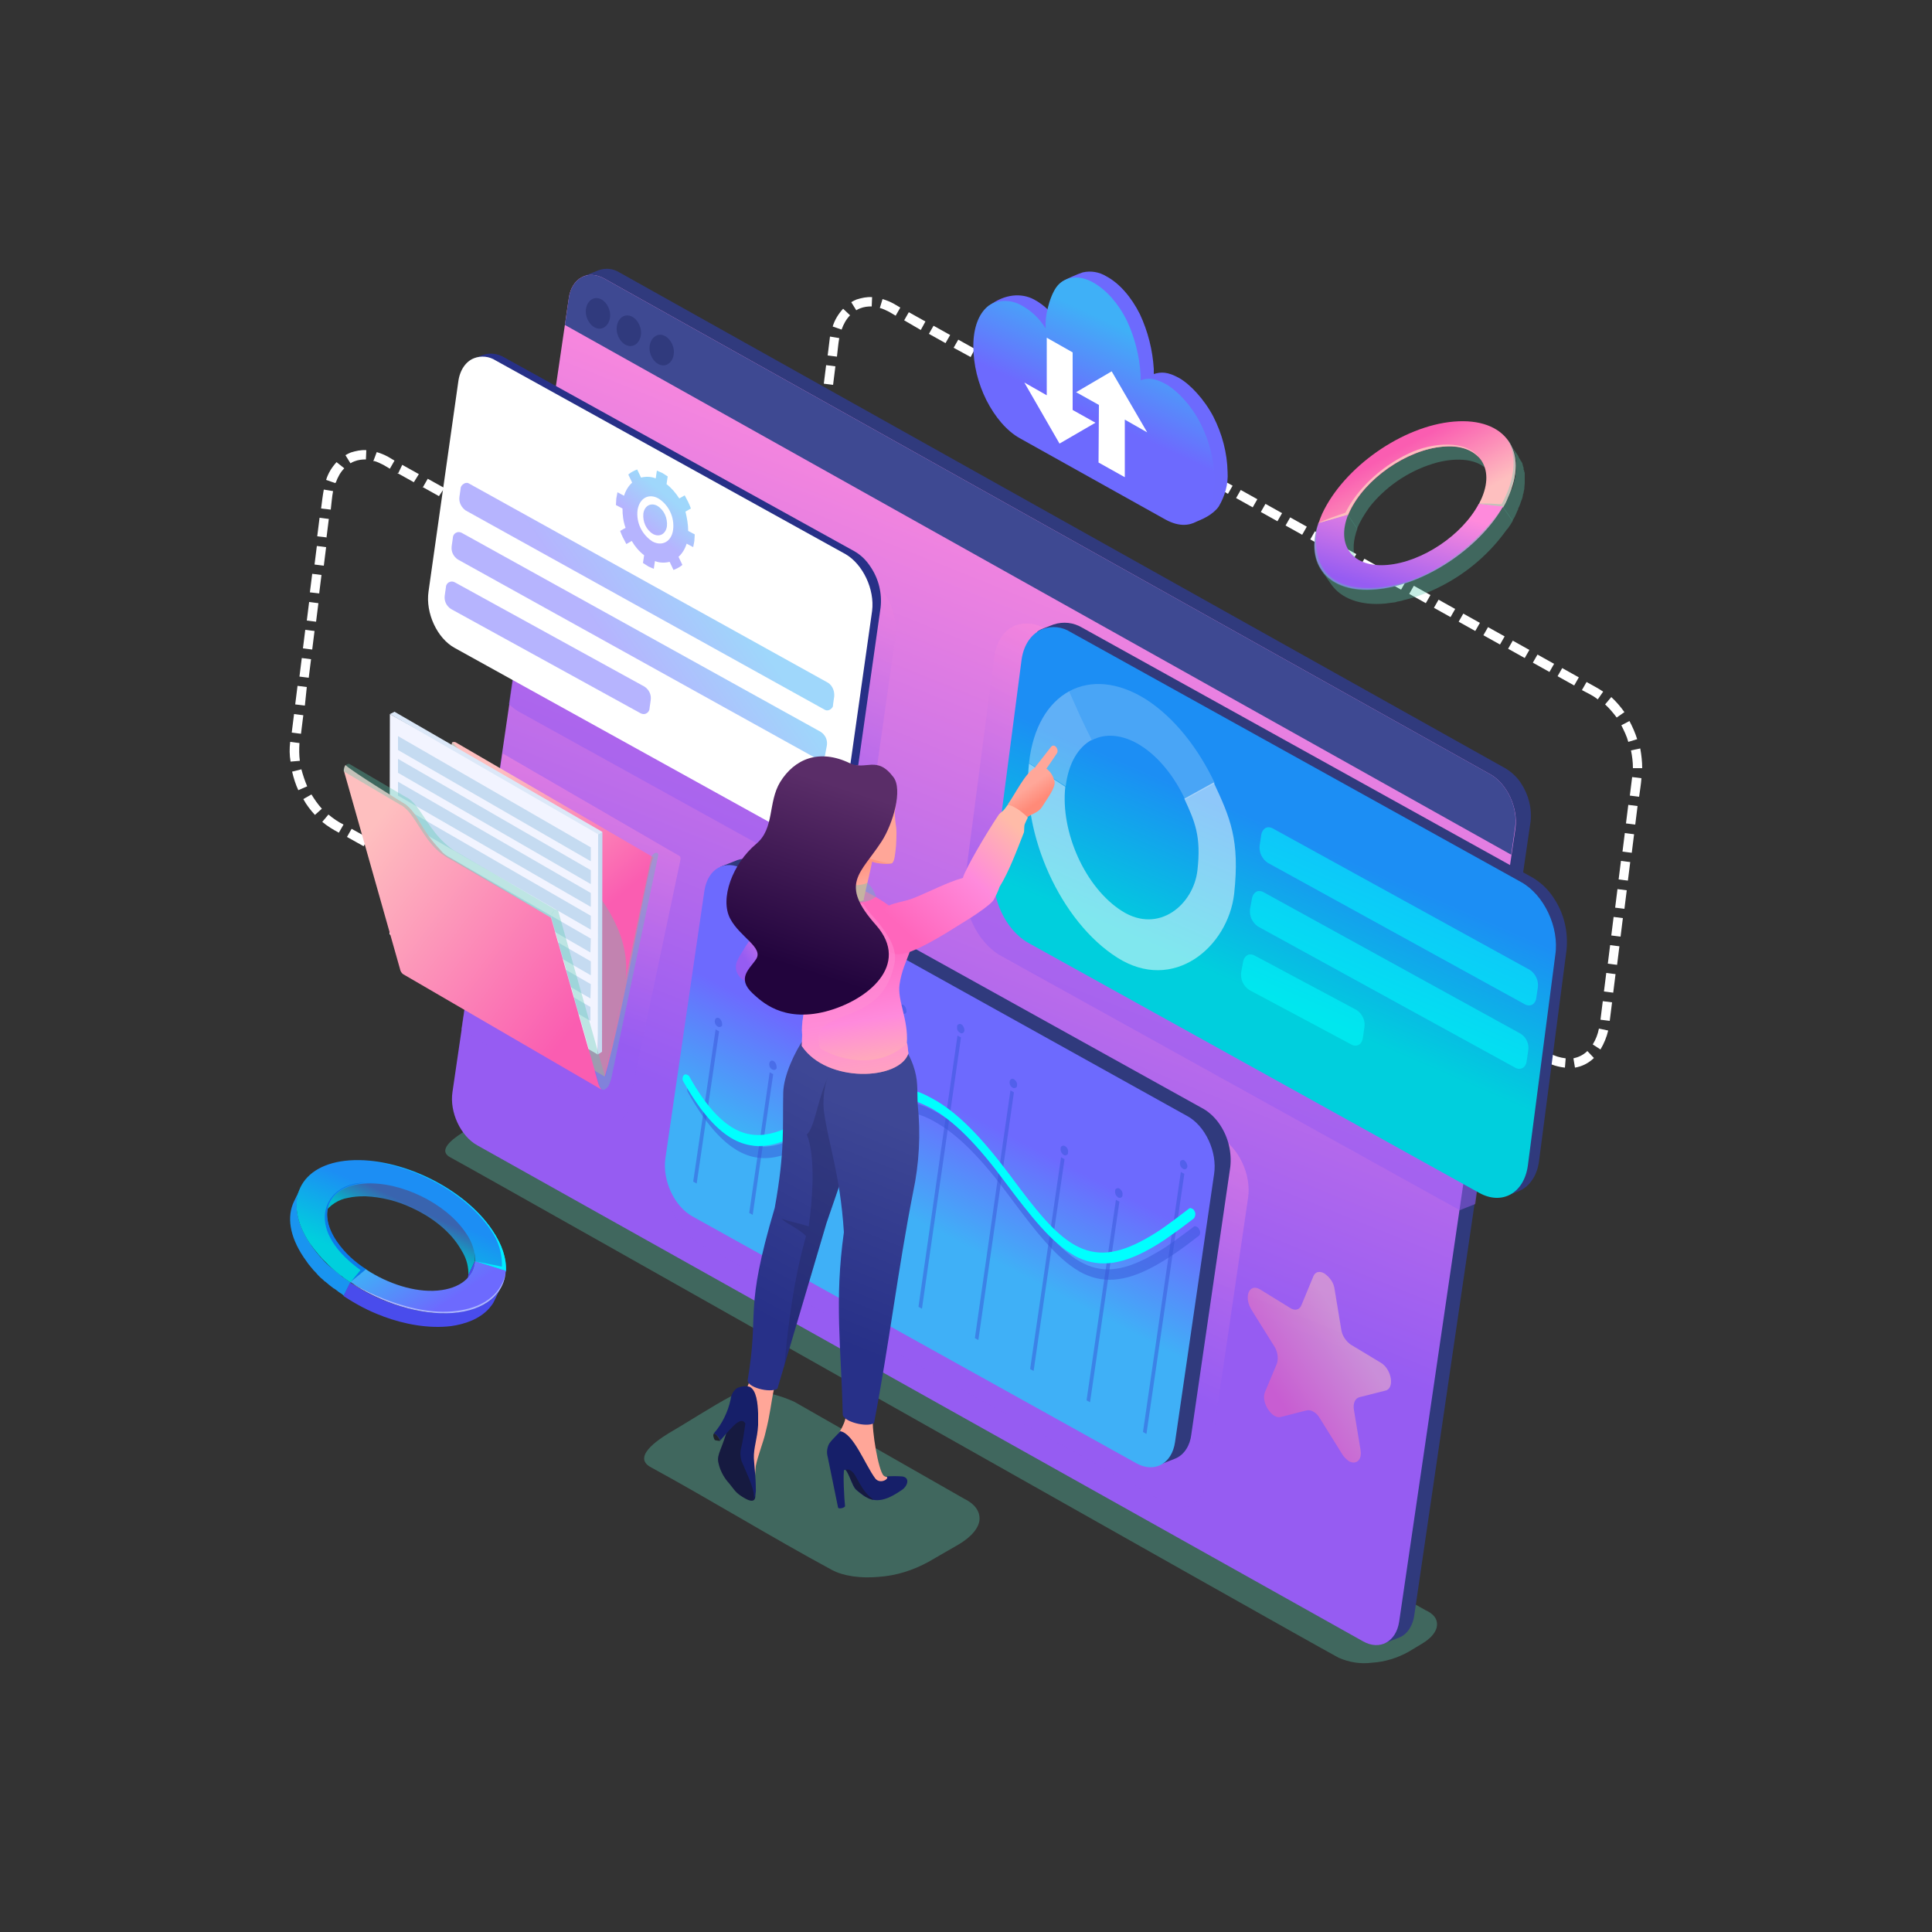 <?xml version="1.0" encoding="utf-8"?>
<!-- Generator: Adobe Illustrator 24.2.3, SVG Export Plug-In . SVG Version: 6.00 Build 0)  -->
<svg version="1.1" id="Layer_1" xmlns="http://www.w3.org/2000/svg" xmlns:xlink="http://www.w3.org/1999/xlink" x="0px" y="0px"
	 viewBox="0 0 500 500" style="enable-background:new 0 0 500 500;" xml:space="preserve">
<rect x="0" y="0" width="500" height="500" fill="#333333" stroke="none"/>
<style type="text/css">
	.st0{fill-rule:evenodd;clip-rule:evenodd;fill:#FFFFFF;}
	.st1{opacity:0.35;fill-rule:evenodd;clip-rule:evenodd;fill:#59CAAF;enable-background:new    ;}
	.st2{fill-rule:evenodd;clip-rule:evenodd;fill:#303A7D;}
	.st3{fill-rule:evenodd;clip-rule:evenodd;fill:url(#SVGID_1_);}
	.st4{fill-rule:evenodd;clip-rule:evenodd;fill:#3E4992;}
	.st5{opacity:0.5;fill-rule:evenodd;clip-rule:evenodd;fill:url(#SVGID_2_);enable-background:new    ;}
	.st6{fill-rule:evenodd;clip-rule:evenodd;fill:url(#SVGID_3_);}
	.st7{opacity:0.5;fill-rule:evenodd;clip-rule:evenodd;fill:#00FFFF;enable-background:new    ;}
	.st8{opacity:0.5;fill-rule:evenodd;clip-rule:evenodd;fill:#FFFFFF;enable-background:new    ;}
	.st9{opacity:0.3;fill-rule:evenodd;clip-rule:evenodd;fill:#FFFFFF;enable-background:new    ;}
	.st10{opacity:0.2;fill-rule:evenodd;clip-rule:evenodd;fill:#FFFFFF;enable-background:new    ;}
	.st11{opacity:0.5;fill-rule:evenodd;clip-rule:evenodd;fill:url(#SVGID_4_);enable-background:new    ;}
	.st12{fill-rule:evenodd;clip-rule:evenodd;fill:#273087;}
	.st13{opacity:0.5;fill-rule:evenodd;clip-rule:evenodd;fill:url(#SVGID_5_);enable-background:new    ;}
	.st14{opacity:0.5;fill-rule:evenodd;clip-rule:evenodd;fill:url(#SVGID_6_);enable-background:new    ;}
	.st15{fill-rule:evenodd;clip-rule:evenodd;fill:#6D6AFD;}
	.st16{fill-rule:evenodd;clip-rule:evenodd;fill:url(#SVGID_7_);}
	.st17{opacity:0.5;fill-rule:evenodd;clip-rule:evenodd;fill:url(#SVGID_8_);enable-background:new    ;}
	.st18{fill-rule:evenodd;clip-rule:evenodd;fill:url(#SVGID_9_);}
	.st19{fill-rule:evenodd;clip-rule:evenodd;fill:#F2F4FF;}
	.st20{fill-rule:evenodd;clip-rule:evenodd;fill:#C5DBF1;}
	.st21{fill-rule:evenodd;clip-rule:evenodd;fill:#DCE8F8;}
	.st22{fill-rule:evenodd;clip-rule:evenodd;fill:url(#SVGID_10_);}
	.st23{opacity:0.5;fill-rule:evenodd;clip-rule:evenodd;fill:url(#SVGID_11_);enable-background:new    ;}
	.st24{fill-rule:evenodd;clip-rule:evenodd;fill:url(#SVGID_12_);}
	.st25{opacity:0.5;fill-rule:evenodd;clip-rule:evenodd;fill:#3856D8;enable-background:new    ;}
	.st26{fill-rule:evenodd;clip-rule:evenodd;fill:#00FFFF;}
	.st27{opacity:0.5;fill-rule:evenodd;clip-rule:evenodd;fill:url(#SVGID_13_);enable-background:new    ;}
	.st28{fill-rule:evenodd;clip-rule:evenodd;fill:#FFA698;}
	.st29{fill-rule:evenodd;clip-rule:evenodd;fill:#1F202B;}
	.st30{fill-rule:evenodd;clip-rule:evenodd;fill:#161A40;}
	.st31{fill-rule:evenodd;clip-rule:evenodd;fill:#161F69;}
	.st32{fill-rule:evenodd;clip-rule:evenodd;fill:url(#SVGID_14_);}
	.st33{opacity:0.3;fill-rule:evenodd;clip-rule:evenodd;fill:#1E2353;enable-background:new    ;}
	.st34{fill-rule:evenodd;clip-rule:evenodd;fill:url(#SVGID_15_);}
	.st35{fill-rule:evenodd;clip-rule:evenodd;fill:url(#SVGID_16_);}
	.st36{fill-rule:evenodd;clip-rule:evenodd;fill:url(#SVGID_17_);}
	.st37{fill-rule:evenodd;clip-rule:evenodd;fill:url(#SVGID_18_);}
	.st38{fill-rule:evenodd;clip-rule:evenodd;fill:url(#SVGID_19_);}
	.st39{opacity:0.5;fill-rule:evenodd;clip-rule:evenodd;fill:#FF8FD5;enable-background:new    ;}
	.st40{fill-rule:evenodd;clip-rule:evenodd;fill:url(#SVGID_20_);}
	.st41{fill-rule:evenodd;clip-rule:evenodd;fill:url(#SVGID_21_);}
	.st42{fill-rule:evenodd;clip-rule:evenodd;fill:url(#SVGID_22_);}
	.st43{fill-rule:evenodd;clip-rule:evenodd;fill:#1994F0;}
	.st44{fill-rule:evenodd;clip-rule:evenodd;fill:url(#SVGID_23_);}
	.st45{fill-rule:evenodd;clip-rule:evenodd;fill:#00EDFF;}
	.st46{fill-rule:evenodd;clip-rule:evenodd;fill:#0D7AE9;}
	.st47{fill-rule:evenodd;clip-rule:evenodd;fill:#494CEC;}
	.st48{fill-rule:evenodd;clip-rule:evenodd;fill:url(#SVGID_24_);}
	.st49{fill-rule:evenodd;clip-rule:evenodd;fill:#AAB4FF;}
	.st50{fill-rule:evenodd;clip-rule:evenodd;fill:url(#SVGID_25_);}
	.st51{fill-rule:evenodd;clip-rule:evenodd;fill:#FDBEBE;}
	.st52{fill-rule:evenodd;clip-rule:evenodd;fill:url(#SVGID_26_);}
</style>
<g>
	<g id="Layer_4">
		<path class="st0" d="M405.2,273.9c-1.5-0.2-2.9-0.6-4.1-1.3l-1.2,2.1c1.6,0.9,3.3,1.4,5.1,1.6L405.2,273.9z M313.5,125.4l1.2-2.1
			l4.3,2.4l-1.2,2.1L313.5,125.4z M319.9,128.9l1.2-2.1l4.3,2.4l-1.2,2.1L319.9,128.9L319.9,128.9z M326.3,132.5l1.2-2.1l4.3,2.4
			l-1.2,2.1L326.3,132.5z M332.7,136l1.2-2.1l4.3,2.4l-1.2,2.1L332.7,136L332.7,136z M339.1,139.6l1.2-2.1l4.3,2.4l-1.2,2.1
			L339.1,139.6z M345.5,143.1l1.2-2.1l4.3,2.4l-1.2,2.1L345.5,143.1z M351.9,146.7l1.2-2.1l4.3,2.4l-1.2,2.1L351.9,146.7
			L351.9,146.7z M358.3,150.2l1.2-2.1l4.3,2.4l-1.2,2.1L358.3,150.2z M364.7,153.7l1.2-2.1l4.3,2.4l-1.2,2.1L364.7,153.7z
			 M371.1,157.3l1.2-2.1l4.3,2.4l-1.2,2.1L371.1,157.3z M377.5,160.9l1.2-2.1l4.3,2.4l-1.2,2.1L377.5,160.9L377.5,160.9z
			 M383.9,164.4l1.2-2.1l4.3,2.4l-1.2,2.1L383.9,164.4L383.9,164.4z M390.3,167.9l1.2-2.1l4.3,2.4l-1.2,2.1L390.3,167.9L390.3,167.9
			z M396.7,171.5l1.2-2.1l4.3,2.4l-1.2,2.1L396.7,171.5L396.7,171.5z M403.1,175l1.2-2.1l4.3,2.4l-1.2,2.1L403.1,175L403.1,175z
			 M409.4,178.6l1.2-2.1c1.4,0.8,3,1.6,4.3,2.5l-1.4,2C412.3,180,410.7,179.3,409.4,178.6L409.4,178.6z M415.4,182.3
			c1.1,1,2.1,2.2,3,3.4l2-1.4c-1-1.4-2.1-2.7-3.4-3.9L415.4,182.3L415.4,182.3z M419.6,187.7c0.7,1.4,1.4,2.8,1.8,4.3l2.3-0.7
			c-0.5-1.6-1.2-3.2-2-4.7L419.6,187.7L419.6,187.7z M422.1,194.2c0.3,1.5,0.5,3,0.5,4.6h2.4c0-1.7-0.2-3.4-0.5-5.1L422.1,194.2
			L422.1,194.2z M422.4,201.1c-0.2,1.6-0.4,3.2-0.6,4.8l2.4,0.3c0.2-1.6,0.5-3.2,0.6-4.8L422.4,201.1L422.4,201.1z M421.4,208.3
			l2.4,0.3l-0.6,4.8l-2.4-0.3L421.4,208.3L421.4,208.3z M420.5,215.6l2.4,0.3l-0.6,4.8l-2.4-0.3L420.5,215.6z M419.5,222.8l2.4,0.3
			l-0.6,4.8l-2.4-0.3L419.5,222.8z M418.6,230.1l2.4,0.3l-0.6,4.8l-2.4-0.3L418.6,230.1z M417.6,237.3l2.4,0.3l-0.6,4.8l-2.4-0.3
			L417.6,237.3L417.6,237.3z M416.7,244.6l2.4,0.3l-0.6,4.8l-2.4-0.3L416.7,244.6L416.7,244.6z M415.7,251.8l2.4,0.3l-0.6,4.8
			l-2.4-0.3L415.7,251.8z M414.8,259.1l2.4,0.3l-0.6,4.8l-2.4-0.3L414.8,259.1z M413.8,266.2c-0.3,1.5-0.8,2.8-1.6,4.1l2,1.3
			c0.9-1.5,1.6-3.2,2-4.9L413.8,266.2L413.8,266.2z M410.8,272l-0.2,0.2c-1,0.9-2.1,1.4-3.4,1.7l0.4,2.4c1.8-0.3,3.4-1.1,4.7-2.3
			l0.2-0.2L410.8,272z"/>
		<path class="st0" d="M122.1,133.1l1.2-2.1l4.2,2.4l-1.2,2.1L122.1,133.1z M108.1,224l-1.2,2.1l-4.3-2.4l1.2-2.1L108.1,224z
			 M101.7,220.5l-1.2,2.1l-4.3-2.4l1.2-2.1C97.4,218.1,101.7,220.5,101.7,220.5z M95.3,216.9l-1.2,2.1l-4.3-2.4l1.2-2.1L95.3,216.9
			L95.3,216.9z M88.9,213.4l-1.2,2.1c-1.5-0.8-3-1.7-4.3-2.8l1.6-1.9C86.2,211.8,87.5,212.7,88.9,213.4z M83.3,209.3
			c-1-1.1-1.9-2.4-2.7-3.7l-2.1,1.2c0.8,1.5,1.9,2.9,3,4.1L83.3,209.3z M79.5,203.5c-0.6-1.4-1.1-2.9-1.5-4.4l-2.4,0.6
			c0.4,1.7,0.9,3.3,1.6,4.8L79.5,203.5L79.5,203.5z M77.6,196.9c-0.2-1.5-0.2-3-0.1-4.6l-2.4-0.3c-0.2,1.7-0.2,3.4,0.1,5.1
			L77.6,196.9L77.6,196.9z M77.9,189.9l-2.4-0.3l0.6-4.8l2.4,0.3C78.5,185,77.9,189.9,77.9,189.9z M78.9,182.6l-2.5-0.3l0.6-4.8
			l2.4,0.3L78.9,182.6L78.9,182.6z M79.9,175.4l-2.4-0.3l0.6-4.8l2.4,0.3L79.9,175.4L79.9,175.4z M80.8,168.1l-2.4-0.3L79,163
			l2.4,0.3L80.8,168.1L80.8,168.1z M81.8,160.9l-2.4-0.3l0.6-4.8l2.4,0.3L81.8,160.9z M82.8,153.6l-2.6-0.3l0.6-4.8l2.4,0.3
			l-0.6,4.8L82.8,153.6z M83.8,146.4l-2.4-0.3l0.6-4.8l2.4,0.3L83.8,146.4z M84.7,139.1l-2.6-0.3l0.6-4.8l2.4,0.3l-0.6,4.8
			L84.7,139.1z M85.7,131.9l-2.6-0.3c0.2-1.6,0.4-3.3,0.7-4.9l2.4,0.4c-0.3,1.5-0.4,3.2-0.6,4.8L85.7,131.9z M86.9,124.9L86.9,124.9
			c0.5-1.4,1.2-2.7,2.2-3.7l-2-1.6c-1.2,1.3-2.2,2.9-2.7,4.6l2.3,0.8L86.9,124.9z M90.7,119.9c0.3-0.2,0.7-0.4,1-0.5
			c1-0.4,2-0.5,3-0.5l0.1-2.4c-1.4-0.1-2.7,0.2-4,0.6c-0.5,0.2-0.9,0.4-1.4,0.7L90.7,119.9L90.7,119.9z M96.8,119.3
			c0.8,0.2,1.6,0.6,2.4,1l1.7,1l1.2-2.1l-1.7-1c-0.9-0.5-1.9-0.9-2.9-1.2l-0.9,2.4L96.8,119.3z M103.1,122.4l1-2.1l4.3,2.4l-1.3,2.1
			l-4.3-2.4L103.1,122.4z M109.5,126l1.2-2.1l4.3,2.4l-1.4,2.1l-4.3-2.4L109.5,126z M115.9,129.5l1.2-2.1l4.3,2.4l-1.2,2.1
			L115.9,129.5z"/>
		<path class="st0" d="M253.2,93.5l1.2-2.1l4.3,2.4l-1.2,2.1L253.2,93.5z M214.7,106.4l0.6-4.4l-2.4-0.3l-0.6,4.4L214.7,106.4z
			 M215.6,99.6l-2.4-0.3l0.6-4.8l2.4,0.3L215.6,99.6z M216.6,92.3l-2.4-0.3c0.2-1.6,0.4-3.3,0.6-4.9l2.4,0.4
			C216.9,89.1,216.8,90.8,216.6,92.3L216.6,92.3z M217.8,85.3L217.8,85.3c0.5-1.4,1.2-2.7,2.2-3.7l-1.8-1.7
			c-1.2,1.3-2.2,2.9-2.7,4.6L217.8,85.3L217.8,85.3z M221.6,80.3c0.3-0.2,0.7-0.4,1-0.5c1-0.4,2-0.5,3-0.5l0.1-2.4
			c-1.4-0.1-2.7,0.2-4,0.6c-0.5,0.2-0.9,0.4-1.4,0.7L221.6,80.3L221.6,80.3z M227.7,79.7c0.8,0.2,1.6,0.6,2.4,1l1.7,1l1.2-2.1
			l-1.7-1c-0.9-0.5-1.9-0.9-2.9-1.2L227.7,79.7L227.7,79.7z M234,82.9l1.2-2.1l4.3,2.4l-1.2,2.2L234,82.9L234,82.9z M240.4,86.4
			l1.2-2.1l4.3,2.4l-1.2,2.1L240.4,86.4L240.4,86.4z M246.8,90l1.2-2.1l4.3,2.4l-1.1,2.1L246.8,90z"/>
		<path class="st1" d="M368.9,416.7L140.8,288.5c-3.5-1.6-8.6-3.1-11.9-1l-8.7,5.3c-1.7,1.1-7.5,4.6-3.7,6.7
			c11.3,6.1,218.4,123.3,229.9,129.5c2.7,1.2,5.7,1.7,8.7,1.3c3.3-0.2,6.5-1.2,9.4-2.8l3.5-2.1c2.5-1.5,3.8-3.2,3.9-4.8
			S371.1,417.7,368.9,416.7z"/>
		<path class="st2" d="M160.3,70.5c-1.6-1-3.5-1.2-5.3-0.6l-4,1.6c-1.4,7.5,205.7,351.8,207.5,353.7l3.6-1.4
			c2.3-0.9,3.6-3.4,3.9-5.7l30.1-205.4l0,0c0.4-3.5-0.5-7-2.4-9.9c-1-1.6-2.4-2.9-4-3.9L160.3,70.5z"/>
		
			<linearGradient id="SVGID_1_" gradientUnits="userSpaceOnUse" x1="302.704" y1="117.879" x2="372.363" y2="290.709" gradientTransform="matrix(1 0 0 -1 -70.92 422.89)">
			<stop  offset="0" style="stop-color:#965CF2"/>
			<stop  offset="1" style="stop-color:#FF8ADC"/>
		</linearGradient>
		<path class="st3" d="M385.7,200.4L156.4,72.1c-4.3-2.4-8.5-0.1-9.2,5.1l-30.1,205.4c-0.8,5.2,2.1,11.4,6.4,13.8l229.3,128.4
			c4.3,2.4,8.5,0.1,9.3-5.1l30.1-205.4C392.9,209,390,202.8,385.7,200.4z"/>
		<path class="st4" d="M385.7,200.4L156.4,72.1c-4.3-2.4-8.5-0.1-9.2,5.1l-1,6.9l244.9,137.1l1-7C392.9,209,390,202.8,385.7,200.4z"
			/>
		<path class="st2" d="M154.9,77.2c1.7,0.4,3.1,2.5,3,4.6s-1.6,3.6-3.3,3.2s-3.1-2.5-3-4.6S153.2,76.8,154.9,77.2z"/>
		<path class="st2" d="M162.9,81.7c1.7,0.4,3.1,2.5,3,4.6s-1.6,3.6-3.3,3.2s-3.1-2.5-3-4.6S161.1,81.3,162.9,81.7z"/>
		<path class="st2" d="M171.4,86.7c1.7,0.4,3.1,2.5,3,4.6s-1.6,3.6-3.3,3.2s-3.1-2.5-3-4.6S169.7,86.3,171.4,86.7z"/>
		
			<linearGradient id="SVGID_2_" gradientUnits="userSpaceOnUse" x1="383.607" y1="169.651" x2="411.837" y2="224.831" gradientTransform="matrix(1 0 0 -1 -70.92 422.89)">
			<stop  offset="0" style="stop-color:#965CF2"/>
			<stop  offset="1" style="stop-color:#FF8ADC"/>
		</linearGradient>
		<path class="st5" d="M390,229l-119.5-66.3c-2.3-1.4-5.1-1.7-7.6-0.9c-2.9,1.1-5,4-5.6,8.2l-7.5,57.5c-1.1,7.5,3,16.4,9.3,19.9
			l118.7,65.8l4-1.6l1-7.3L390,229z"/>
		<path class="st2" d="M397.9,248.9l-8.9,60.4l1.1,0.1l2.9-1.1c3.2-1.3,4.9-4.6,5.3-7.8l7.1-54.5l0,0c0.5-4.8-0.6-9.6-3.3-13.6
			c-1.4-2.2-3.3-4-5.5-5.3L280,162.4c-2.2-1.3-4.8-1.6-7.3-0.8l-2.6,1c-1.3,0.5-1.7,0.9-1.7,1C269.7,174.9,399.6,237.3,397.9,248.9z
			"/>
		
			<linearGradient id="SVGID_3_" gradientUnits="userSpaceOnUse" x1="408.91" y1="205.142" x2="392.56" y2="167.592" gradientTransform="matrix(1 0 0 -1 -70.92 422.89)">
			<stop  offset="0" style="stop-color:#1C8EF4"/>
			<stop  offset="1" style="stop-color:#00CFDD"/>
		</linearGradient>
		<path class="st6" d="M393.7,228.3l-116.6-64.7c-2.2-1.4-4.8-1.7-7.3-0.8c-2.7,1.1-4.8,3.8-5.4,7.8l-7.1,54.5
			c-1,7.1,2.9,15.6,8.8,18.9l116.7,64.7c5.9,3.3,11.6,0.1,12.6-7l7.1-54.5C403.6,240,399.6,231.6,393.7,228.3z"/>
		<path class="st7" d="M395.9,251l-66.5-36.6c-0.5-0.3-1.2-0.4-1.7-0.2c-0.7,0.3-1.2,1.1-1.3,1.9l-0.4,2.7c-0.2,1.8,0.6,3.5,2.1,4.5
			l66.5,36.6c1.4,0.8,2.8,0,3-1.7l0.4-2.7C398.2,253.7,397.4,252,395.9,251z"/>
		<path class="st7" d="M393.5,267.5L327,230.9c-0.5-0.3-1.2-0.4-1.7-0.2c-0.7,0.3-1.2,1.1-1.3,1.9l-0.5,2.7
			c-0.2,1.8,0.6,3.5,2.1,4.5l66.5,36.5c1.4,0.8,2.8,0,3-1.7l0.4-2.7C395.8,270.2,395,268.4,393.5,267.5z"/>
		<path class="st7" d="M351.1,261.4l-26.4-14.1c-0.5-0.3-1.2-0.4-1.7-0.2c-0.7,0.3-1.2,1.1-1.3,1.9l-0.5,2.7
			c-0.2,1.8,0.6,3.5,2.1,4.5l26.4,14.1c1.4,0.8,2.8,0,3-1.7l0.4-2.7C353.4,264.2,352.6,262.4,351.1,261.4z"/>
		<path class="st8" d="M266.3,197.6c-2,18.4,8.2,40.9,22.8,50.2s28.7-2.7,30.3-16.5c1.5-13.9-1-19.6-5.3-28.8
			c-2.5,1.4-5.1,2.8-7.6,4.2c2.7,5.9,4.4,9.6,3.4,18.5s-10,16.6-19.5,10.6s-16-20.4-14.7-32.2C272.7,201.6,269.5,199.6,266.3,197.6z
			"/>
		<path class="st9" d="M276.7,178.9c-5.5,3-9.4,9.4-10.4,18.6c3.2,2,6.4,4,9.5,6c0.7-5.9,3.2-10.1,6.7-12
			C280.5,187.4,278.6,183.2,276.7,178.9z"/>
		<path class="st10" d="M296.6,181c-7.3-4.6-14.4-5.1-19.9-2.1c1.9,4.2,3.8,8.5,5.8,12.7c3.5-1.9,8.1-1.6,12.8,1.4
			c4.7,3,8.7,8.1,11.4,13.9c2.5-1.4,5.1-2.8,7.7-4.2C310.1,193.6,303.9,185.7,296.6,181z"/>
		
			<linearGradient id="SVGID_4_" gradientUnits="userSpaceOnUse" x1="244.458" y1="236.38" x2="269.228" y2="293.26" gradientTransform="matrix(1 0 0 -1 -70.92 422.89)">
			<stop  offset="0" style="stop-color:#965CF2"/>
			<stop  offset="1" style="stop-color:#FF8ADC"/>
		</linearGradient>
		<path class="st11" d="M224.5,149.5l-79-43.7c-0.8-0.4-1.6-0.8-2.5-0.9l-11.3,77.3c0.8,0.8,1.7,1.5,2.6,2l79,43.7
			c4.8,2.7,9.4,0.1,10.3-5.7l8.1-57.2C232.6,159.1,229.4,152.2,224.5,149.5z"/>
		<path class="st12" d="M222,159.4l-9,58.9l0.8,0.1l2.3-0.9c2.5-1,3.8-3.5,4.1-6l7.7-54.3l0,0c0.4-3.7-0.5-7.4-2.6-10.5
			c-1.1-1.7-2.5-3.1-4.3-4.1l-90.5-50.1c-1.7-1-3.7-1.3-5.6-0.6l-2,0.8c-1,0.4-1.3,0.7-1.3,0.7C122.6,102,223.3,150.5,222,159.4z"/>
		<path class="st0" d="M218.8,143.4l-90.5-50.1c-1.7-1.1-3.8-1.3-5.6-0.6c-2.1,0.8-3.7,3-4.1,6.1l-7.7,54.3
			c-0.8,5.5,2.2,12.1,6.8,14.6l90.5,50.1c4.6,2.5,9,0.1,9.8-5.4l7.7-54.3C226.4,152.5,223.3,146,218.8,143.4z"/>
		
			<linearGradient id="SVGID_5_" gradientUnits="userSpaceOnUse" x1="228.697" y1="256.345" x2="255.377" y2="274.375" gradientTransform="matrix(1 0 0 -1 -70.92 422.89)">
			<stop  offset="0" style="stop-color:#6D6AFE"/>
			<stop  offset="1" style="stop-color:#3FB0F7"/>
		</linearGradient>
		<path class="st13" d="M214.3,176.7l-92.8-51.5c-0.4-0.3-0.9-0.3-1.3-0.1c-0.6,0.3-1,0.8-1,1.4l-0.3,2.1c-0.2,1.4,0.5,2.7,1.6,3.5
			l92.8,51.5c0.7,0.5,1.6,0.2,2.1-0.5c0.2-0.3,0.2-0.5,0.2-0.8l0.3-2.1C216,178.8,215.4,177.4,214.3,176.7L214.3,176.7z
			 M166.8,177.7c1.2,0.8,1.8,2.1,1.6,3.5l-0.3,2.1c0,0.8-0.7,1.5-1.5,1.5c-0.3,0-0.6-0.1-0.8-0.2l-49.1-27c-1.2-0.8-1.8-2.1-1.6-3.5
			l0.3-2.1c0-0.6,0.4-1.2,1-1.4c0.5-0.2,0.9-0.1,1.3,0.1L166.8,177.7L166.8,177.7z M212.4,189.4c1.2,0.8,1.8,2.1,1.6,3.5l-0.4,2.1
			c0,0.8-0.7,1.5-1.5,1.5c-0.3,0-0.6-0.1-0.8-0.2l-92.8-51.5c-1.2-0.8-1.8-2.1-1.6-3.5l0.3-2.1c0-0.6,0.4-1.2,1-1.4
			c0.4-0.2,0.9-0.1,1.3,0.1L212.4,189.4z"/>
		
			<linearGradient id="SVGID_6_" gradientUnits="userSpaceOnUse" x1="238.694" y1="286.19" x2="244.774" y2="293.59" gradientTransform="matrix(1 0 0 -1 -70.92 422.89)">
			<stop  offset="0" style="stop-color:#6D6AFE"/>
			<stop  offset="1" style="stop-color:#3FB0F7"/>
		</linearGradient>
		<path class="st14" d="M170.1,130.9c-1.7-0.9-3.3,0-3.6,2c-0.2,2.1,0.7,4.2,2.5,5.3c1.7,0.9,3.3,0,3.6-2
			C172.8,134.1,171.9,132,170.1,130.9L170.1,130.9z M174.2,137.1c-0.4,3.1-2.9,4.4-5.4,3c-2.7-1.8-4.2-4.9-3.8-8.1
			c0.5-3.1,2.9-4.4,5.4-3C173.1,130.7,174.6,133.9,174.2,137.1z M178.1,137.4l1.7,0.9c0,0.6-0.1,1.1-0.1,1.7
			c-0.1,0.5-0.2,1.1-0.3,1.6l-1.7-0.9c-0.4,1.3-1.1,2.5-2.1,3.4l1,2.1c-0.7,0.6-1.5,1-2.3,1.3l-1-2.1c-1.2,0.3-2.6,0.3-3.8-0.2
			l-0.3,2c-0.5-0.2-1-0.4-1.4-0.6c-0.5-0.3-0.9-0.6-1.4-0.9l0.3-2c-1.3-1-2.4-2.3-3.2-3.7l-1.4,0.8c-0.6-1.1-1.2-2.2-1.6-3.4
			l1.4-0.8c-0.6-1.6-0.8-3.3-0.8-5l-1.7-0.9c0-0.6,0.1-1.1,0.1-1.7c0.1-0.5,0.2-1.1,0.3-1.6l1.7,0.9c0.4-1.3,1.1-2.5,2.1-3.4l-1-2.1
			c0.7-0.6,1.5-1,2.3-1.3l1,2.1c1.2-0.3,2.5-0.3,3.8,0.2l0.3-2c0.5,0.2,0.9,0.4,1.4,0.6c0.5,0.3,0.9,0.6,1.4,0.9l-0.3,2
			c1.3,1,2.4,2.3,3.3,3.7l1.4-0.8c0.6,1.1,1.2,2.2,1.6,3.4l-1.4,0.8C177.8,134.1,178.1,135.7,178.1,137.4L178.1,137.4z"/>
		<path class="st15" d="M267.6,77.5c2.6,1.4,4.8,3.5,6.3,6c0-0.5,0,1.2,0-1.4s-1.5-6.8,0.6-8.9c0.8-0.8,4.7-2.4,5.7-2.7
			c2.1-0.5,4.3-0.1,6.1,1c3.4,1.8,6.5,5.4,8.7,9.8c2.1,4.5,3.3,9.3,3.6,14.2c0,2.6,0,0.9,0,1.3c1.9-0.6,3.6-0.6,6.5,1
			c2.9,1.6,6.6,5.6,8.9,10c2.3,4.5,3.6,9.4,3.7,14.4c0.2,3.1-0.7,6.2-2.3,8.9c-1.5,2.1-4.3,3.4-6.4,4.1c-5.8,2.1-17-9.6-22.9-12.9
			l-18.7-10.4c-3.4-1.9-6.4-5.5-8.6-9.8c-2.2-4.4-3.4-9.2-3.4-14.1c0-2.8-2-6.9,0.6-8.9C260.1,76,264.4,75.8,267.6,77.5z"/>
		
			<linearGradient id="SVGID_7_" gradientUnits="userSpaceOnUse" x1="353.746" y1="315.192" x2="363.776" y2="336.973" gradientTransform="matrix(1 0 0 -1 -70.92 422.89)">
			<stop  offset="0" style="stop-color:#6D6AFE"/>
			<stop  offset="1" style="stop-color:#3FB0F7"/>
		</linearGradient>
		<path class="st16" d="M264.3,79c2.6,1.4,4.8,3.5,6.3,6c0-0.5,0,1.2,0-1.4s1.4-8.3,3.6-10.2c2.2-1.9,5.3-2.2,8.7-0.3
			s6.5,5.4,8.7,9.8c2.1,4.5,3.3,9.3,3.6,14.2c0,2.6,0,0.9,0,1.3c1.9-0.6,3.6-0.6,6.5,1c2.9,1.6,6.6,5.5,8.9,10
			c2.3,4.5,3.6,9.4,3.7,14.5c0,4.9-1.4,8.5-3.7,10.4c-2.3,1.9-5.4,2.1-8.9,0.2l-19-10.6l-18.8-10.5c-3.4-1.9-6.4-5.5-8.6-9.8
			c-2.2-4.4-3.4-9.2-3.4-14.1c0-4.7,1.4-8.2,3.6-10.1S261.5,77.4,264.3,79z"/>
		<polygon class="st0" points="270.9,102.3 265.1,99 274.2,114.8 283.5,109.4 277.6,106.1 277.6,91.2 270.9,87.4 		"/>
		<polygon class="st0" points="291.1,108.6 296.9,111.9 287.7,96.1 278.5,101.5 284.4,104.8 284.3,119.7 291.1,123.5 		"/>
		
			<linearGradient id="SVGID_8_" gradientUnits="userSpaceOnUse" x1="210.385" y1="159.809" x2="228.955" y2="219.758" gradientTransform="matrix(1 0 0 -1 -70.92 422.89)">
			<stop  offset="0" style="stop-color:#965CF2"/>
			<stop  offset="1" style="stop-color:#FF8ADC"/>
		</linearGradient>
		<path class="st17" d="M159.7,289.8l-40.3-23.4l10.7-71.4l45.7,26.5l0,0c0.3,0.2,0.4,0.6,0.3,1l-13.4,63.6
			c-0.2,0.9-0.4,1.7-0.8,2.5c-0.2,0.5-0.6,0.9-1.1,1.2C160.5,290,160.1,290,159.7,289.8z"/>
		
			<linearGradient id="SVGID_9_" gradientUnits="userSpaceOnUse" x1="215.992" y1="178.128" x2="186.782" y2="213.028" gradientTransform="matrix(1 0 0 -1 -70.92 422.89)">
			<stop  offset="0" style="stop-color:#FA5DB1"/>
			<stop  offset="1" style="stop-color:#FEBFBF"/>
		</linearGradient>
		<path class="st18" d="M156.5,278.6l-51.4-29.9l11.9-56.6l0,0l0,0l0,0l0,0l0,0l0,0l0,0l0,0l0,0l0,0l0,0l0,0l0,0l0,0l0,0l0,0l0,0
			l0,0l0,0l0,0l0,0l0,0l0,0l0,0l0,0l0,0l0,0l0,0l0,0l0,0l0,0l0,0l0,0l0,0l0,0l0,0l0,0l0,0l0,0l0,0l0,0l0,0l0,0l0,0l0,0l0,0l0,0l0,0
			l0,0l0,0l0,0l0,0l0,0l0,0l0,0l0,0l0,0l0,0l0,0l0,0l0,0l0,0l0,0l0,0l0,0l0,0l0,0l0,0l0,0h0.1l0,0l0,0l0,0l0,0
			c0.2-0.1,0.5-0.1,0.8,0l51.4,29.9C168.3,219.7,161.5,262,156.5,278.6z"/>
		<path class="st1" d="M117.1,192.1c21.6,24.7,47.3,40,44.8,61.5l-5.4,25l-51.4-29.9L117.1,192.1z"/>
		<polygon class="st19" points="155.8,215.4 154.7,272.9 100.8,241.8 100.9,184.8 		"/>
		<polygon class="st20" points="154.8,215.9 155.9,215.3 155.8,272.2 154.7,272.9 		"/>
		<polygon class="st21" points="100.9,184.8 102.1,184.2 155.9,215.3 154.8,215.9 		"/>
		<path class="st20" d="M152.8,260.6v3.6l-49.9-28.8v-3.6L152.8,260.6z M152.9,219.3v3.6L103,194.1v-3.6L152.9,219.3z M152.9,225.2
			L103,196.4v3.6l49.9,28.8L152.9,225.2L152.9,225.2z M152.9,231.1L103,202.3v3.6l49.9,28.8L152.9,231.1L152.9,231.1z M152.9,237
			L103,208.2v3.6l49.9,28.8V237z M152.9,242.9l-50-28.8v3.6l49.9,28.8L152.9,242.9L152.9,242.9z M152.9,248.8L103,220v3.6l49.9,28.8
			V248.8z M152.9,254.7l-50-28.8v3.6l49.9,28.9L152.9,254.7z"/>
		
			<linearGradient id="SVGID_10_" gradientUnits="userSpaceOnUse" x1="220.612" y1="158.822" x2="162.552" y2="202.512" gradientTransform="matrix(1 0 0 -1 -70.92 422.89)">
			<stop  offset="0" style="stop-color:#FA5DB1"/>
			<stop  offset="1" style="stop-color:#FEBFBF"/>
		</linearGradient>
		<path class="st22" d="M142.6,237.5l12.3,43.1l0,0c0.2,0.5,0.4,1,0.8,1.4l-51.4-29.9c-0.4-0.3-0.7-0.8-0.8-1.4l-12.2-43.1l0,0
			l-2.3-8.1c0-0.5,0.1-1,0.4-1.5c2.1,1.9,13.5,8.9,15.6,10.2c3.5,2.8,3.6,6.2,9,11.8c0.7,0.9,1.6,1.6,2.6,2.1L142.6,237.5z"/>
		<path class="st1" d="M143.3,235.8l0.3-0.2c0.4-0.2,0.8-0.1,0.9,0.3l12.1,42.8l11.9-56.6c0.1-0.5,0.4-1,0.9-1.3
			c0.1,0,0.2-0.1,0.3-0.1c0.5-0.1,0.8,0.3,0.6,0.9l-12,57c-0.1,0.8-0.4,1.5-0.7,2.2c-0.2,0.5-0.6,0.8-1,1.1c-0.3,0.2-0.7,0.2-0.9,0
			c-0.4-0.4-0.6-0.8-0.7-1.3l-12.3-43.1C142.5,236.8,142.8,236.2,143.3,235.8z"/>
		<path class="st1" d="M118.2,220.5l25.9,15.1c-0.7-0.3-1.7,1.2-1.5,1.9l-26.2-15.2c-0.8-0.4-1.5-0.9-2.2-1.4
			c-3.7-2.9-5.5-7-7.9-10.2c-0.6-0.8-1.3-1.5-2.1-2.1l-0.9-0.5l-14.4-8.5c0-0.5,0.1-1,0.4-1.4c0.3-0.3,0.7-0.6,1.1-0.5l14.5,8.5
			l0.9,0.5c0.8,0.6,1.5,1.3,2.1,2.1c2.6,3.5,4.4,7.3,8.6,10.6C117,219.8,117.6,220.2,118.2,220.5z"/>
		
			<linearGradient id="SVGID_11_" gradientUnits="userSpaceOnUse" x1="309.341" y1="94.6" x2="339.87" y2="159" gradientTransform="matrix(1 0 0 -1 -70.92 422.89)">
			<stop  offset="0" style="stop-color:#965CF2"/>
			<stop  offset="1" style="stop-color:#FF8ADC"/>
		</linearGradient>
		<path class="st23" d="M315.7,294.3l-121.3-67.5c-4.9-2.7-9.7-0.1-10.5,5.9l-10.6,73.1c-0.9,6,2.4,13,7.4,15.8L301.8,389
			c5,2.7,9.7,0.1,10.5-5.9l10.7-73.1C323.9,304.1,320.6,297,315.7,294.3z"/>
		<path class="st2" d="M196.6,223.2c-1.7-1.1-3.8-1.3-5.8-0.6l-4.3,1.7c-1.6,8.1,111.8,152.7,113.8,154.7l3.8-1.5
			c2.5-1,3.9-3.6,4.2-6.2l10.1-69.3l0,0c0.4-3.8-0.5-7.6-2.6-10.8c-1.1-1.7-2.6-3.2-4.3-4.2L196.6,223.2z"/>
		
			<linearGradient id="SVGID_12_" gradientUnits="userSpaceOnUse" x1="321.287" y1="134.867" x2="307.027" y2="107.507" gradientTransform="matrix(1 0 0 -1 -70.92 422.89)">
			<stop  offset="0" style="stop-color:#6D6AFE"/>
			<stop  offset="1" style="stop-color:#3FB0F7"/>
		</linearGradient>
		<path class="st24" d="M307.2,288.8l-114.9-63.9c-4.7-2.6-9.1-0.1-10,5.6l-10.1,69.3c-0.8,5.7,2.3,12.4,7,15l114.9,63.9
			c4.7,2.6,9.2,0.1,10-5.5l10.1-69.3C315.1,298.1,311.9,291.3,307.2,288.8z"/>
		<path class="st25" d="M306.5,300.3c-0.3-0.2-0.8-0.1-1,0.2c-0.1,0.1-0.1,0.2-0.1,0.4c-0.1,0.6,0.2,1.3,0.8,1.6
			c0.5,0.3,1,0,1.1-0.6C307.3,301.3,307,300.7,306.5,300.3z M180.3,306.3l5.8-39.4l-0.9-0.5l-5.8,39.4L180.3,306.3L180.3,306.3z
			 M186.1,263.5c-0.5-0.3-1,0-1.1,0.6c-0.1,0.6,0.2,1.3,0.8,1.6c0.3,0.2,0.8,0.1,1-0.2c0.1-0.1,0.1-0.3,0.1-0.4
			C186.9,264.5,186.6,263.8,186.1,263.5z M194.8,314.4l5.3-36.4l-0.9-0.5l-5.3,36.4L194.8,314.4L194.8,314.4z M200.2,274.6
			c-0.5-0.3-1,0-1.1,0.6c-0.1,0.7,0.2,1.3,0.8,1.6c0.3,0.2,0.8,0.1,1-0.2c0.1-0.1,0.1-0.3,0.1-0.4
			C201,275.6,200.7,274.9,200.2,274.6z M209.4,322.5l7.6-51.7l-0.9-0.5l-7.6,51.7L209.4,322.5L209.4,322.5z M217,267.3
			c-0.3-0.2-0.8-0.1-1,0.2c-0.1,0.1-0.1,0.2-0.1,0.4c-0.1,0.7,0.2,1.3,0.8,1.6c0.3,0.2,0.8,0.1,1-0.2c0.1-0.1,0.1-0.3,0.1-0.4
			C217.8,268.3,217.5,267.7,217,267.3z M224.1,330.6l9.6-67.1l-0.9-0.5l-9.6,67.1L224.1,330.6L224.1,330.6z M233.8,260.1
			c-0.5-0.3-1,0-1.1,0.6c-0.1,0.6,0.2,1.3,0.8,1.6c0.3,0.2,0.8,0.1,1-0.2c0.1-0.1,0.1-0.3,0.1-0.4
			C234.6,261.1,234.3,260.4,233.8,260.1z M238.6,338.7l10.1-70.2l-0.9-0.5l-10.1,70.2L238.6,338.7z M248.8,265.1
			c-0.3-0.2-0.8-0.1-1,0.2c-0.1,0.1-0.1,0.3-0.1,0.4c-0.1,0.7,0.2,1.3,0.8,1.6c0.5,0.3,1,0,1.1-0.6
			C249.6,266.1,249.3,265.4,248.8,265.1z M253.2,346.8l9.2-64.1l-0.9-0.5l-9.2,64.1L253.2,346.8L253.2,346.8z M262.4,279.3
			c-0.5-0.3-1,0-1.1,0.6c-0.1,0.6,0.2,1.3,0.8,1.6c0.3,0.2,0.8,0.1,1-0.2c0.1-0.1,0.1-0.2,0.1-0.4
			C263.3,280.3,263,279.7,262.4,279.3z M267.5,354.8l8-54.8l-0.9-0.5l-8,54.8L267.5,354.8z M275.6,296.6c-0.3-0.2-0.8-0.1-1,0.2
			c-0.1,0.1-0.1,0.3-0.1,0.4c-0.1,0.7,0.2,1.3,0.8,1.7c0.3,0.2,0.8,0.1,1-0.2c0.1-0.1,0.1-0.3,0.1-0.4
			C276.5,297.6,276.2,296.9,275.6,296.6L275.6,296.6z M282.1,362.9l7.6-51.9l-0.9-0.5l-7.6,51.9L282.1,362.9L282.1,362.9z
			 M289.7,307.6c-0.3-0.2-0.8-0.1-1,0.2c-0.1,0.1-0.1,0.3-0.1,0.4c-0.1,0.7,0.2,1.3,0.8,1.7c0.3,0.2,0.8,0.1,1-0.2
			c0.1-0.1,0.1-0.3,0.1-0.4C290.6,308.6,290.3,308,289.7,307.6z M296.7,371.1l9.8-67.3l-0.9-0.5l-9.8,67.3L296.7,371.1z"/>
		<path class="st25" d="M310.3,318.1c-0.1-0.3-0.3-0.5-0.6-0.6c-0.3-0.2-0.6-0.2-0.8,0c-2.2,1.7-4.2,3.1-6,4.4s-3.6,2.3-5.2,3.2
			c-7.5,4.1-12.9,4.4-18.2,1.4c-5.3-3-10.3-9.4-16.8-18.3c-7.3-10-13.8-16.7-20.4-20.4c-0.9-0.5-1.9-1-2.9-1.4
			c-7.5-3.1-15.2-2-24.4,3.1c-1,0.5-1.9,1.1-2.8,1.6c-7.1,4.1-13.7,7.9-20.8,4c-3.7-2.1-7.6-6.2-11.7-13.5c-0.1-0.3-0.3-0.5-0.6-0.6
			c-0.3-0.2-0.6-0.2-0.9,0c-0.4,0.5-0.5,1.2-0.1,1.8c4.6,8.2,8.9,12.8,13,15.1c7.7,4.3,14.7,0.2,22.3-4.2l2.8-1.6
			c8.8-4.9,16-6,23.1-3.1c0.9,0.4,1.8,0.8,2.6,1.3c6.2,3.4,12.4,9.9,19.5,19.5c6.8,9.2,12.1,15.8,17.7,19.1l0.3,0.2
			c5.6,3.1,11.5,2.9,19.5-1.5c1.6-0.9,3.4-2,5.3-3.3c1.9-1.3,3.9-2.8,6.1-4.5C310.7,319.4,310.7,318.6,310.3,318.1z"/>
		<path class="st26" d="M309.1,313.4c-0.1-0.3-0.3-0.5-0.6-0.6c-0.3-0.2-0.6-0.2-0.8,0c-2.2,1.7-4.2,3.2-6,4.5s-3.6,2.4-5.2,3.3
			c-7.5,4.2-12.9,4.6-18.2,1.7c-5.3-2.9-10.3-9.2-16.8-18c-7.4-9.9-13.8-16.6-20.4-20.1c-0.9-0.5-1.9-1-2.9-1.4
			c-7.5-3-15.2-1.8-24.4,3.5c-0.9,0.5-1.9,1.1-2.8,1.6c-7.1,4.2-13.7,8.1-20.8,4.3c-3.7-2-7.6-6.1-11.7-13.4
			c-0.1-0.3-0.3-0.5-0.6-0.6c-0.3-0.2-0.6-0.2-0.9,0c-0.4,0.5-0.5,1.2-0.1,1.8c4.6,8.1,8.9,12.7,13,14.9c7.7,4.1,14.8,0,22.3-4.5
			c0.9-0.5,1.9-1.1,2.8-1.6c8.7-5,16-6.2,23-3.4c0.9,0.4,1.8,0.8,2.6,1.2c6.2,3.3,12.4,9.7,19.5,19.3c6.8,9.1,12.1,15.7,17.7,18.9
			l0.3,0.2c5.6,3,11.5,2.7,19.5-1.8c1.6-0.9,3.4-2,5.3-3.4c1.9-1.3,3.9-2.8,6.1-4.5C309.4,314.7,309.5,313.9,309.1,313.4z"/>
		
			<linearGradient id="SVGID_13_" gradientUnits="userSpaceOnUse" x1="400.931" y1="61.859" x2="421.271" y2="75.399" gradientTransform="matrix(1 0 0 -1 -70.92 422.89)">
			<stop  offset="0" style="stop-color:#FA5DB1"/>
			<stop  offset="1" style="stop-color:#FEBFBF"/>
		</linearGradient>
		<path class="st27" d="M357.4,352.7l-7.8-4.7c-1.3-0.9-2.3-2.4-2.5-4l-1.7-10.3c-0.2-1.7-1.2-3.1-2.6-4.1c-1.1-0.7-2.4-0.6-2.9,0.7
			l-3.1,7.5c-0.5,1.2-1.7,1.5-2.9,0.7l-7.8-4.8c-2.8-1.7-4.3,1.9-2.2,5.3l5.8,9.3c0.9,1.3,1.2,3,0.8,4.5l-3.1,7.4
			c-0.9,2,0.6,5.1,2.4,6.2c0.5,0.3,1.1,0.5,1.7,0.3l6.7-1.7c0.6-0.1,1.2,0,1.8,0.4c0.7,0.4,1.2,1,1.6,1.7l5.8,9.3
			c0.4,0.7,1,1.2,1.6,1.7c1.8,1.1,3.6-0.1,3.1-2.9l-1.7-10.3c-0.3-1.7,0.3-3,1.4-3.3l6.7-1.7C361,359.4,360.2,354.4,357.4,352.7z"/>
		<path class="st1" d="M249.4,387.8l-43.8-25c-4.8-2.2-11.6-3.9-16.5-1.4c-4.4,2.3-11.7,7-15,8.9c-2.4,1.4-11,6.5-5.7,9.4
			c15.6,8.5,31,18,46.9,26.6c3,1.6,7.4,2.2,12,1.8c4.6-0.3,9-1.7,13-3.9l7.8-4.5c3.4-2,5.3-4.4,5.4-6.5S252.3,389.2,249.4,387.8z"/>
		<path class="st28" d="M195.2,351.3c-0.2,2.7-0.8,5.4-1.9,7.9c-0.5,0.6-1.2,0.9-1.5,1.6c-1.6,3.5-2,6.9-0.9,24.8l4.2,0.1l0.5-6.3
			c0.5-2.6,2-6.3,2.5-8.6c1.3-5.1,1.4-7.6,2.2-11.3L195.2,351.3z"/>
		<path class="st29" d="M186.4,372.9c-0.5,0-1-0.1-1.4-0.2c-0.2-0.2-0.6-1.4-0.3-1.6C185.2,370.6,186.3,372.5,186.4,372.9z"/>
		<path class="st30" d="M188.8,365.7c0.5,1.6-0.2,3.1-0.7,4.8c-1.8,5.8-2.8,6.1-2,8.8c0.5,1.7,1.4,3.3,2.6,4.6
			c1.1,1.3,1.5,2.2,3,3.2c2.2,1.5,4.2,2.2,3.7-0.8c-0.1-1-0.4-1.9-0.7-2.8c-1.6-3.6-3.4-5.2-2.4-9.8c0.7-3.4,1.9-5.6,0.4-7.8
			L188.8,365.7z"/>
		<path class="st31" d="M189.1,362.1c-0.7,3.3-2.2,6.4-4.4,8.9c0.4-0.1,1.3,0.8,1.7,1.8c3.6-4.2,5.4-6.2,6.5-4.4
			c-0.3,2.1-0.6,4.3-1.1,6.4c-0.3,1.1-0.2,2.2,0.1,3.3c1.4,3.4,4,8.4,3,10.1c0.6-1,0.8-2.1,0.7-3.3c0-2.4-0.4-5.6-0.5-7.5
			c-0.1-2.7,0.9-5,1.1-8.6c0-1,0-2,0-3c-0.1-2.6-0.4-6-2.2-6.9c-1.1-0.3-2.2-0.1-3.2,0.3C189.9,359.8,189.2,360.9,189.1,362.1z"/>
		
			<linearGradient id="SVGID_14_" gradientUnits="userSpaceOnUse" x1="292.179" y1="139.486" x2="262.519" y2="85.006" gradientTransform="matrix(1 0 0 -1 -70.92 422.89)">
			<stop  offset="0" style="stop-color:#3E4795"/>
			<stop  offset="1" style="stop-color:#273088"/>
		</linearGradient>
		<path class="st32" d="M213.9,316.5l12.8-37.2l0.4-10.2c0.1-1.6-0.8-2.9-1.3-4.1c-6.8,2-10.5,4.1-17.8,3.9
			c-2.2,3.2-5.2,9.3-5.3,13.9c-0.2,8.9,0.5,14.9-2.2,29.8c-8.1,27.3-3.9,26.3-7,44.5c-0.3,1.9,5.7,3.5,7.7,2.3L213.9,316.5z"/>
		<path class="st33" d="M213.9,316.5l12.8-37.2l0.4-10.2c0.1-1.6-0.8-2.9-1.3-4.1c-1.4,0.4-2.6,0.8-3.8,1.2l-7.5,12.1
			c-2.9,5.9-3.6,13.5-5.7,15.3c2.4,5.8,1.4,17.4,0.5,23.8c-2.4-0.8-4.7-1.2-7.1-2c1.6,1.4,4.7,2.7,6.4,4.5
			c-3.1,11-4.6,22.3-5.6,33.6L213.9,316.5z"/>
		<path class="st28" d="M218.9,366.2c-0.1,2.9-2.8,5.6-3.1,7.5c-0.7,4.3,2.4,2,5.8,7.5c1.4,0,4.5,5,8.6,5.3c0.9,0.1,2.7-2.3,0.8-3.9
			c-0.8-0.5-1.6-0.1-2.3-0.7c-1.4-1.3-3.1-11.8-2.8-14.8L218.9,366.2z"/>
		<path class="st31" d="M217.4,370.4c3.4,0.4,6.5,8.7,9.1,12.2c1.3,1.7,3.9,0,2.9-0.5c1.4-0.1,2.7-0.1,4.1,0
			c2.1,0.3,1.4,2.5-0.1,3.5c-3.2,2.2-6.1,3.5-9,2c-0.6-0.3-1.2-0.7-1.8-1.2c-0.4-0.3-0.8-0.6-1.2-1c-0.9-1.1-1.3-2.9-2.2-4.5
			c-0.3-0.5-0.5-0.6-0.7-0.5c-0.4,0.5,0,7.9,0.2,9.4c-0.1,0.4-1.5,0.8-1.8,0.4l-2.7-13.2c-0.3-1.1-0.2-2.3,0.4-3.4
			C215.5,372.3,217,371.1,217.4,370.4z"/>
		<path class="st30" d="M226.2,388.2c-0.6-0.1-1.2-0.3-1.7-0.6c-0.6-0.3-1.2-0.7-1.8-1.2c-0.4-0.3-0.8-0.6-1.2-1
			c-1-1.2-1.5-3.5-2.6-5c0.4-0.2,1.4-0.2,2.4,1.4c1.5,2.7,2.5,4.7,4.5,6.1C225.8,388.1,226,388.1,226.2,388.2z"/>
		
			<linearGradient id="SVGID_15_" gradientUnits="userSpaceOnUse" x1="304.094" y1="131.855" x2="282.293" y2="77.395" gradientTransform="matrix(1 0 0 -1 -70.92 422.89)">
			<stop  offset="0" style="stop-color:#3E4795"/>
			<stop  offset="1" style="stop-color:#273088"/>
		</linearGradient>
		<path class="st34" d="M236.3,308.6c1.6-7.5,2-15.2,1.2-22.8c-0.2-4.1,0.2-6.2-1.2-10.2c-0.5-1.4-1.2-2.8-2-4.1
			c-6.4,2-11.3,4-18.6,3.7c-2,3.7-2.9,7.9-2.5,12.2c1.2,8.9,4.2,16.2,5.2,31.5c-2.5,17.8-0.7,29.9-0.3,47.1c0,1.9,6.2,3.5,8.1,2.3
			C230.1,348,232.4,328.4,236.3,308.6z"/>
		
			<linearGradient id="SVGID_16_" gradientUnits="userSpaceOnUse" x1="265.999" y1="171.092" x2="277.999" y2="178.881" gradientTransform="matrix(1 0 0 -1 -70.92 422.89)">
			<stop  offset="0" style="stop-color:#965CF2"/>
			<stop  offset="1" style="stop-color:#FF8ADC"/>
		</linearGradient>
		<path class="st35" d="M202.4,246.9l12.9,3c2.6,1.1,0.6,6.6-1.9,7.3l-18-2.3c-4.6-1-5.6-4-4.6-6.3l0.1-0.1
			c0.3-1.4,9.5-14.6,10.8-16.4c1.2-1.8,2.8-3.3,4.6-4.5c1.6-0.9,3.5-0.8,5,0.1c1.7,0.9,2.5,3,1.8,4.8
			C211.5,235.4,206.5,241.6,202.4,246.9z"/>
		
			<linearGradient id="SVGID_17_" gradientUnits="userSpaceOnUse" x1="290.64" y1="178.814" x2="296.5" y2="142.814" gradientTransform="matrix(1 0 0 -1 -70.92 422.89)">
			<stop  offset="0" style="stop-color:#FF66BC"/>
			<stop  offset="0.56" style="stop-color:#FF8ADC"/>
			<stop  offset="1" style="stop-color:#FFBBA8"/>
		</linearGradient>
		<path class="st36" d="M209.5,225.8c-7.6-0.9-7.6,11.6-4.9,17.5c6.8,15.2,2.4,17.6,3,24.6l-0.1,2.8c6.5,9.7,25.3,8.9,27.6,1.9
			c-0.1-0.4-0.2-2.3-0.4-2.7c0.4-6.1-2.5-11-1.9-15.1c1-7,4.8-9.5,2.7-15.5c-1.5-2.1-5.6-5.4-9.8-7.7
			C219.7,228.2,213.1,226.2,209.5,225.8z"/>
		
			<linearGradient id="SVGID_18_" gradientUnits="userSpaceOnUse" x1="341.671" y1="216.701" x2="339.011" y2="220.601" gradientTransform="matrix(1 0 0 -1 -70.92 422.89)">
			<stop  offset="0" style="stop-color:#FF8A78"/>
			<stop  offset="1" style="stop-color:#FFA799"/>
		</linearGradient>
		<path class="st37" d="M260.8,208.2c2.1-3,4.4-7.9,6.9-9.4c1.3-1.6,3.1-4,4.3-5.5c0.9-1.1,2.2,0.7,1.5,1.7
			c-0.7,1.1-2.6,3.8-2.6,3.8l-0.1,0.1c1.1,0.8,1.8,2,2.1,3.3c0.4,1.5-1.9,4.5-3.2,6.6c-1.2,1.9-3.6,1.9-4.3,3.3
			C263.2,212.1,261.9,210,260.8,208.2z"/>
		
			<linearGradient id="SVGID_19_" gradientUnits="userSpaceOnUse" x1="306.289" y1="180.751" x2="333.159" y2="209.611" gradientTransform="matrix(1 0 0 -1 -70.92 422.89)">
			<stop  offset="0" style="stop-color:#FF66BC"/>
			<stop  offset="0.56" style="stop-color:#FF8ADC"/>
			<stop  offset="1" style="stop-color:#FFBBA8"/>
		</linearGradient>
		<path class="st38" d="M229.1,234.9c1.7-1.3,5-1.5,7.4-2.5c4-1.6,8.7-4.1,12.7-5.2c0.5-2.1,6-11.5,9.3-16.4
			c0.4-0.5,1.1-0.9,1.4-1.3c0.3-0.4,0.7-0.9,0.9-1.2c1.4,0.1,3.8,1.8,5.2,3.3c-0.3,0.5-0.5,1.1-0.8,1.7c-0.2,0.6-0.1,1.7-0.2,2.1
			c-2,5.1-3.9,10.2-6.3,14.1c-0.4,1.2-1,2.4-1.6,3.5c-0.9,1.2-4.3,3.5-5.7,4.4c-3,1.8-9.9,6.5-15.3,8.7c-4,1.6-5.7,0.7-7.1-0.8
			C225.6,241.9,225.7,237.4,229.1,234.9z"/>
		<path class="st39" d="M209.5,225.8c-7.6-0.9-7.6,11.6-4.9,17.5c6.8,15.2,2.4,17.6,3,24.6l-0.1,2.8c6.5,9.7,25.3,8.9,27.6,1.9
			c-0.1-0.4-0.2-2-0.3-2.6c-6.9,6.5-16.8,4.8-22.6,1.3c-0.5-1.6-0.4-3.2,0.1-4.8c4.7-5.1,16.4-3.3,19.2-17.2c0.8-4-1.9-7.6-4.4-10.8
			c-1.3-1.5-2.2-2.3-3.8-4.7c-2.7,0.6-7.8-0.3-8.4-1.4c-0.2-0.4,0.9-3.8,0.7-4.2C210.7,226.2,212.2,226.1,209.5,225.8z"/>
		
			<linearGradient id="SVGID_20_" gradientUnits="userSpaceOnUse" x1="290.919" y1="200.64" x2="293.269" y2="193.68" gradientTransform="matrix(1 0 0 -1 -70.92 422.89)">
			<stop  offset="0" style="stop-color:#FF8A78"/>
			<stop  offset="1" style="stop-color:#FFA799"/>
		</linearGradient>
		<path class="st40" d="M211.9,229.2c-0.6,2.5,8.5,5.2,11.6,3.8l0.1-0.6c0.8-3.7,1.6-6.8,2.1-9.4c1.4,0.6,5,0.8,5.3,0.3
			c-9.6-7.6-20.7-13.3-22.1-9.4c0.9,2.8,3.4,4.8,4.6,6.6c0.4,0.8,0.6,1.6,0.6,2.5l0,0C213.6,225.1,212.9,227.2,211.9,229.2z"/>
		<path class="st28" d="M230.9,223.3c-0.8,0.5-6.7-1.4-7.1-1.4c-4.5,0.2-9.4-0.1-10.3-1.5c-1.2-1.8-3.7-3.8-4.6-6.6
			c-1.5-4.5-1.2-9.5,2.9-13c7.1-6.1,18.2-1.6,19.8,5.3c0.6,2.8-0.2,3.1,0,5c0.2,3.5,0.6,2.2,0.3,7.7
			C231.7,220.9,231.5,223,230.9,223.3z"/>
		<path class="st1" d="M213.2,225.9c0.3,2.3,6.6,3.9,10.4,2.9c0.4-0.1,0.7-0.2,0.8-0.4c1.1,1,1.9,2.3,2.3,3.6
			c-3.3,3.2-13.9,1.3-15.1-2.4C211,228.2,211.7,226.5,213.2,225.9C213.1,225.9,213.2,225.9,213.2,225.9z"/>
		
			<linearGradient id="SVGID_21_" gradientUnits="userSpaceOnUse" x1="291.339" y1="218.36" x2="276.499" y2="172.44" gradientTransform="matrix(1 0 0 -1 -70.92 422.89)">
			<stop  offset="0" style="stop-color:#5A2D68"/>
			<stop  offset="1" style="stop-color:#22043D"/>
		</linearGradient>
		<path class="st41" d="M195.7,218.4c-6.1,5.1-9.5,14.2-6.7,19.4c2.5,4.7,8.6,7.4,6.7,10.4c-1.6,2.5-5.2,4.9-0.9,8.9
			c2.2,2,7.7,7.5,18.8,4.7c10.9-2.8,22.2-12.1,13.1-22.4c-9.6-10.8-4-13.2,1.5-21.7c2.9-4.5,5.5-13.4,3-16.6
			c-4.3-5.7-7.1-1.6-11.3-3.6c-7.9-3.8-14.3-1.1-18,4.9C198.7,207.7,200.5,214.4,195.7,218.4z"/>
		
			<linearGradient id="SVGID_22_" gradientUnits="userSpaceOnUse" x1="177.924" y1="110.678" x2="174.354" y2="103.358" gradientTransform="matrix(1 0 0 -1 -70.92 422.89)">
			<stop  offset="0" style="stop-color:#3964AF"/>
			<stop  offset="1" style="stop-color:#00BCCE"/>
		</linearGradient>
		<path class="st42" d="M122.9,326.4c0.2-2.8-0.6-5.6-2.2-8c-2.9-4.3-7.6-7.5-12.3-9.6c-9.6-4.5-22.2-7.3-24.8,5.7
			c0.1-0.2,0.2-0.4,0.3-0.5c1.4-2.1,3.7-3.6,6.2-4c1.3-0.3,2.7-0.4,4.1-0.4h0.4c4.2,0.2,8.2,1.2,12,3c4.6,2.1,9.3,5.5,12.1,9.8
			c0.4,0.6,0.8,1.3,1.2,2c0.9,1.7,1.4,3.6,1.3,5.6l0,0L122.9,326.4z"/>
		<path class="st43" d="M90.7,331.9l-0.4-0.3c-0.6-0.4-1.3-0.9-1.9-1.3l-0.4-0.4c-0.7-0.6-1.4-1.1-2.1-1.7l-0.6-0.5l-0.7-0.6
			l-0.6-0.6c-0.2-0.2-0.4-0.4-0.6-0.7l-0.5-0.5c-0.3-0.4-0.7-0.8-1-1.2l-0.4-0.5c-0.4-0.5-0.8-1.1-1.2-1.7
			c-3.7-5.5-4.4-10.6-2.5-14.5l-1.7,3.5c-1.9,3.9-1.2,9,2.5,14.5c0.4,0.6,0.8,1.1,1.2,1.7c0.1,0.2,0.3,0.3,0.4,0.5
			c0.3,0.4,0.7,0.8,1,1.2l0.3,0.3l0.2,0.2l0.6,0.7l0.6,0.6l0.7,0.6l0.4,0.4l0.2,0.1c0.7,0.6,1.4,1.2,2.1,1.7l0.2,0.1l0.3,0.2
			c0.6,0.5,1.2,0.9,1.8,1.3l0.2,0.2l0.2,0.1l0,0L90.7,331.9z"/>
		
			<linearGradient id="SVGID_23_" gradientUnits="userSpaceOnUse" x1="177.863" y1="111.029" x2="170.683" y2="94.189" gradientTransform="matrix(1 0 0 -1 -70.92 422.89)">
			<stop  offset="0" style="stop-color:#1C8EF4"/>
			<stop  offset="1" style="stop-color:#00CFDD"/>
		</linearGradient>
		<path class="st44" d="M127.4,318.3c-7.3-10.9-23.9-18.9-36.9-18s-17.6,10.6-10.3,21.5c2.8,4,6.4,7.4,10.5,10.1l4-3.3
			c-3-1.9-5.6-4.3-7.6-7.2c-5.2-7.7-1.9-14.5,7.3-15.1s20.9,5,26.1,12.7c1.6,2.2,2.5,4.8,2.5,7.6l8,2.5
			C131.1,325.7,129.9,322.1,127.4,318.3z"/>
		<path class="st45" d="M127,318.3c2,2.8,3,6.1,2.9,9.5c-0.9-0.2-4.2-0.8-7-1.4l8,2.5c0.2-3.2-0.9-6.8-3.5-10.5
			c-6.5-9.6-20.1-17-32.2-17.9C107.2,301.5,120.6,308.8,127,318.3z"/>
		<path class="st46" d="M94.4,306.1c1.1-0.1,2.2-0.1,3.3,0c-1.2-0.1-2.5,0-3.6,0c-9.7,0-16.3,11.4-0.8,22.6c0,0-2.6,3.1-2.5,3.1
			l4-3.3c-3-1.9-5.6-4.3-7.6-7.2C81.9,313.6,85.2,306.8,94.4,306.1z"/>
		<path class="st47" d="M122.9,326.4l-1.7,3.5c-0.1,0.9-0.3,1.8-0.7,2.7l1.7-3.5C122.6,328.2,122.9,327.3,122.9,326.4z"/>
		<path class="st47" d="M128.4,335c-2.3,2.7-5.9,4-9.3,4.5l-0.6,0.1c-5.9,0.8-12.3-0.5-17.7-2.5c-3.6-1.3-7-3.1-10.2-5.2l-1.7,3.5
			c3.2,2.1,6.5,3.9,10.1,5.2l0.2,0.1c5.4,2,11.7,3.2,17.5,2.5c3.6-0.5,7.4-1.8,9.9-4.6c0.5-0.6,1-1.2,1.3-1.9l0.1-0.2l1.7-3.5
			C129.4,333.6,129,334.3,128.4,335z"/>
		
			<linearGradient id="SVGID_24_" gradientUnits="userSpaceOnUse" x1="186.293" y1="85.615" x2="175.793" y2="101.395" gradientTransform="matrix(1 0 0 -1 -70.92 422.89)">
			<stop  offset="0" style="stop-color:#6D6AFE"/>
			<stop  offset="1" style="stop-color:#3FB0F7"/>
		</linearGradient>
		<path class="st48" d="M130.9,328.9l-8-2.5c-0.3,4.1-3.8,7.1-9.7,7.6s-12.9-1.8-18.5-5.5l-4,3.3c8,5.3,17.9,8.5,26.4,7.9
			S130.5,334.8,130.9,328.9z"/>
		<path class="st49" d="M130.9,328.9c0,0-0.4,9.4-14,10.5c-12.6,1-26.2-7.5-26.2-7.5c8,5.3,17.9,8.5,26.4,7.9
			S130.5,334.8,130.9,328.9z"/>
		<path class="st1" d="M371.3,115.3l-0.6,0.1c-8.9,1.7-18.6,9.4-22,17.8l2.5,3.6c0.8-1.9,1.9-3.7,3.1-5.4l0.7-0.9
			c4.4-5.2,10.3-9,16.9-10.8l0.4-0.1c4.5-1.1,10.5-1.2,13.4,2.9l-2.5-3.6C380.8,115.4,375.4,114.7,371.3,115.3z"/>
		<path class="st1" d="M390.7,114.6l0.2,0.4l0.2,0.3c0.1,0.1,0.1,0.3,0.2,0.4s0.1,0.2,0.2,0.4c0.1,0.1,0.1,0.3,0.2,0.4
			c0,0.1,0.1,0.3,0.1,0.4l0.1,0.4c0,0.1,0.1,0.3,0.1,0.4c0,0.1,0.1,0.3,0.1,0.5c0,0.2,0,0.3,0.1,0.4s0,0.3,0.1,0.5s0,0.3,0,0.4v0.6
			c0,0.1,0,0.3,0,0.4s0,0.5,0,0.7s0,0.2,0,0.3c0,0.4,0,0.8-0.1,1.2c0,0.1,0,0.2,0,0.3c0,0.3-0.1,0.6-0.2,0.9l-0.1,0.4
			c0,0.2-0.1,0.4-0.1,0.6c-0.1,0.2-0.1,0.3-0.1,0.5c-0.1,0.2-0.1,0.4-0.2,0.6c-0.1,0.2-0.1,0.4-0.2,0.5L391,127l-0.2,0.5
			c-0.1,0.2-0.2,0.4-0.3,0.6c-0.1,0.2-0.2,0.5-0.3,0.7c-0.1,0.3-0.4,0.8-0.6,1.2c-0.2,0.4-0.4,0.8-0.7,1.2l2.5,3.6
			c0.5-0.8,0.9-1.6,1.2-2.4c0.1-0.1,0.1-0.3,0.2-0.4c0.1-0.1,0.1-0.2,0.1-0.4l0.3-0.6l0.2-0.5l0.2-0.6c0.1-0.2,0.1-0.4,0.2-0.5
			c0.1-0.2,0.1-0.4,0.2-0.6c0-0.2,0.1-0.3,0.1-0.5c0-0.2,0.1-0.4,0.1-0.5l0.1-0.2v-0.2c0.1-0.3,0.1-0.6,0.2-0.9c0-0.1,0-0.2,0-0.3
			c0-0.4,0.1-0.8,0.1-1.2V125c0-0.1,0-0.2,0-0.3c0-0.2,0-0.5,0-0.7s0-0.3,0-0.4V123c0-0.1,0-0.1,0-0.2v-0.2c0-0.2,0-0.3-0.1-0.5
			s0-0.3-0.1-0.4s-0.1-0.3-0.1-0.5c0-0.2,0-0.1,0-0.2l-0.1-0.2c0-0.1-0.1-0.3-0.1-0.4l-0.1-0.4c0-0.1-0.1-0.3-0.2-0.4l-0.1-0.2
			c0-0.1,0-0.1-0.1-0.1s-0.1-0.3-0.2-0.4l-0.2-0.3c-0.1-0.1-0.2-0.3-0.2-0.4l-0.1-0.2l-0.1-0.2l-2.5-3.6
			C390.5,114.3,390.6,114.4,390.7,114.6z"/>
		
			<linearGradient id="SVGID_25_" gradientUnits="userSpaceOnUse" x1="432.343" y1="306.307" x2="441.713" y2="288.817" gradientTransform="matrix(1 0 0 -1 -70.92 422.89)">
			<stop  offset="0" style="stop-color:#FA5DB1"/>
			<stop  offset="1" style="stop-color:#FEBFBF"/>
		</linearGradient>
		<path class="st50" d="M376.3,109.1c-13.3,1.1-28.5,11.8-34.1,23.8c-0.4,0.9-0.7,1.7-1,2.6l7.7-2.2c0.1-0.3,0.3-0.6,0.4-0.9
			c4-8.5,14.8-16,24.1-16.8s13.8,5.4,9.8,13.9c-0.2,0.3-0.3,0.7-0.5,1l6.3,0.8c0.5-0.8,0.9-1.6,1.2-2.4
			C395.8,116.8,389.6,108,376.3,109.1z"/>
		<path class="st51" d="M382.8,118.5c-3.2-4.7-12.1-4.1-18.3-1.1c-7.6,3.6-13.5,9.6-16.3,15.3c0,0-6.9,2.3-7.1,2.8l7.7-2.2
			c0.1-0.3,0.3-0.6,0.4-0.9c4-8.5,14.8-16,24.1-16.8C377.7,115.1,381,116.3,382.8,118.5z"/>
		<path class="st1" d="M388.6,130.5c0,0-5.7-0.4-5.9-0.1l6.3,0.8c0.5-0.8,0.9-1.6,1.2-2.4c2.9-6.3,2.6-11.7-0.2-15.3
			C394.4,120.6,389,129.7,388.6,130.5z"/>
		<path class="st1" d="M351.3,136.8l-2.5-3.6c-2.7,6.3-1.5,8.9,2.8,13c-0.2-0.3-0.4-0.6-0.5-0.9c0,0,0-0.1,0-0.1
			C349.8,142.6,350.3,139.5,351.3,136.8z"/>
		<path class="st1" d="M391.5,134.8l-2.5-3.6c-5.8,10-36.3,28.1-47,16.4l2.5,3.6c2.5,3.6,7.4,5.6,14,5c0.8-0.1,1.5-0.2,2.3-0.3
			c0.3,0,0.5-0.1,0.8-0.2c0.6-0.1,1.2-0.2,1.7-0.4c2.2-0.5,4.3-1.2,6.4-2.1l0.3-0.1c7.9-3.4,14.7-8.8,19.7-15.7
			c0.1-0.2,0.3-0.4,0.5-0.6C390.7,136.1,391.1,135.5,391.5,134.8z"/>
		
			<linearGradient id="SVGID_26_" gradientUnits="userSpaceOnUse" x1="430.48" y1="269.93" x2="436.8" y2="292.6" gradientTransform="matrix(1 0 0 -1 -70.92 422.89)">
			<stop  offset="0" style="stop-color:#965CF2"/>
			<stop  offset="1" style="stop-color:#FF8ADC"/>
		</linearGradient>
		<path class="st52" d="M382.7,130.4c-4.3,8.1-14.6,15-23.6,15.8c-9,0.8-13.4-5-10.2-13l-7.7,2.2c-3.6,10.7,2.6,18.2,14.9,17.1
			c12.3-1,26.5-10.4,32.9-21.4L382.7,130.4z"/>
		<path class="st1" d="M356.2,152.1c-19.9,1.4-15.1-16.6-15.1-16.6c-3.6,10.7,2.6,18.2,14.9,17.1c12.3-1,26.5-10.4,32.9-21.4
			C389,131.2,376.3,150.5,356.2,152.1z"/>
	</g>
</g>
</svg>

